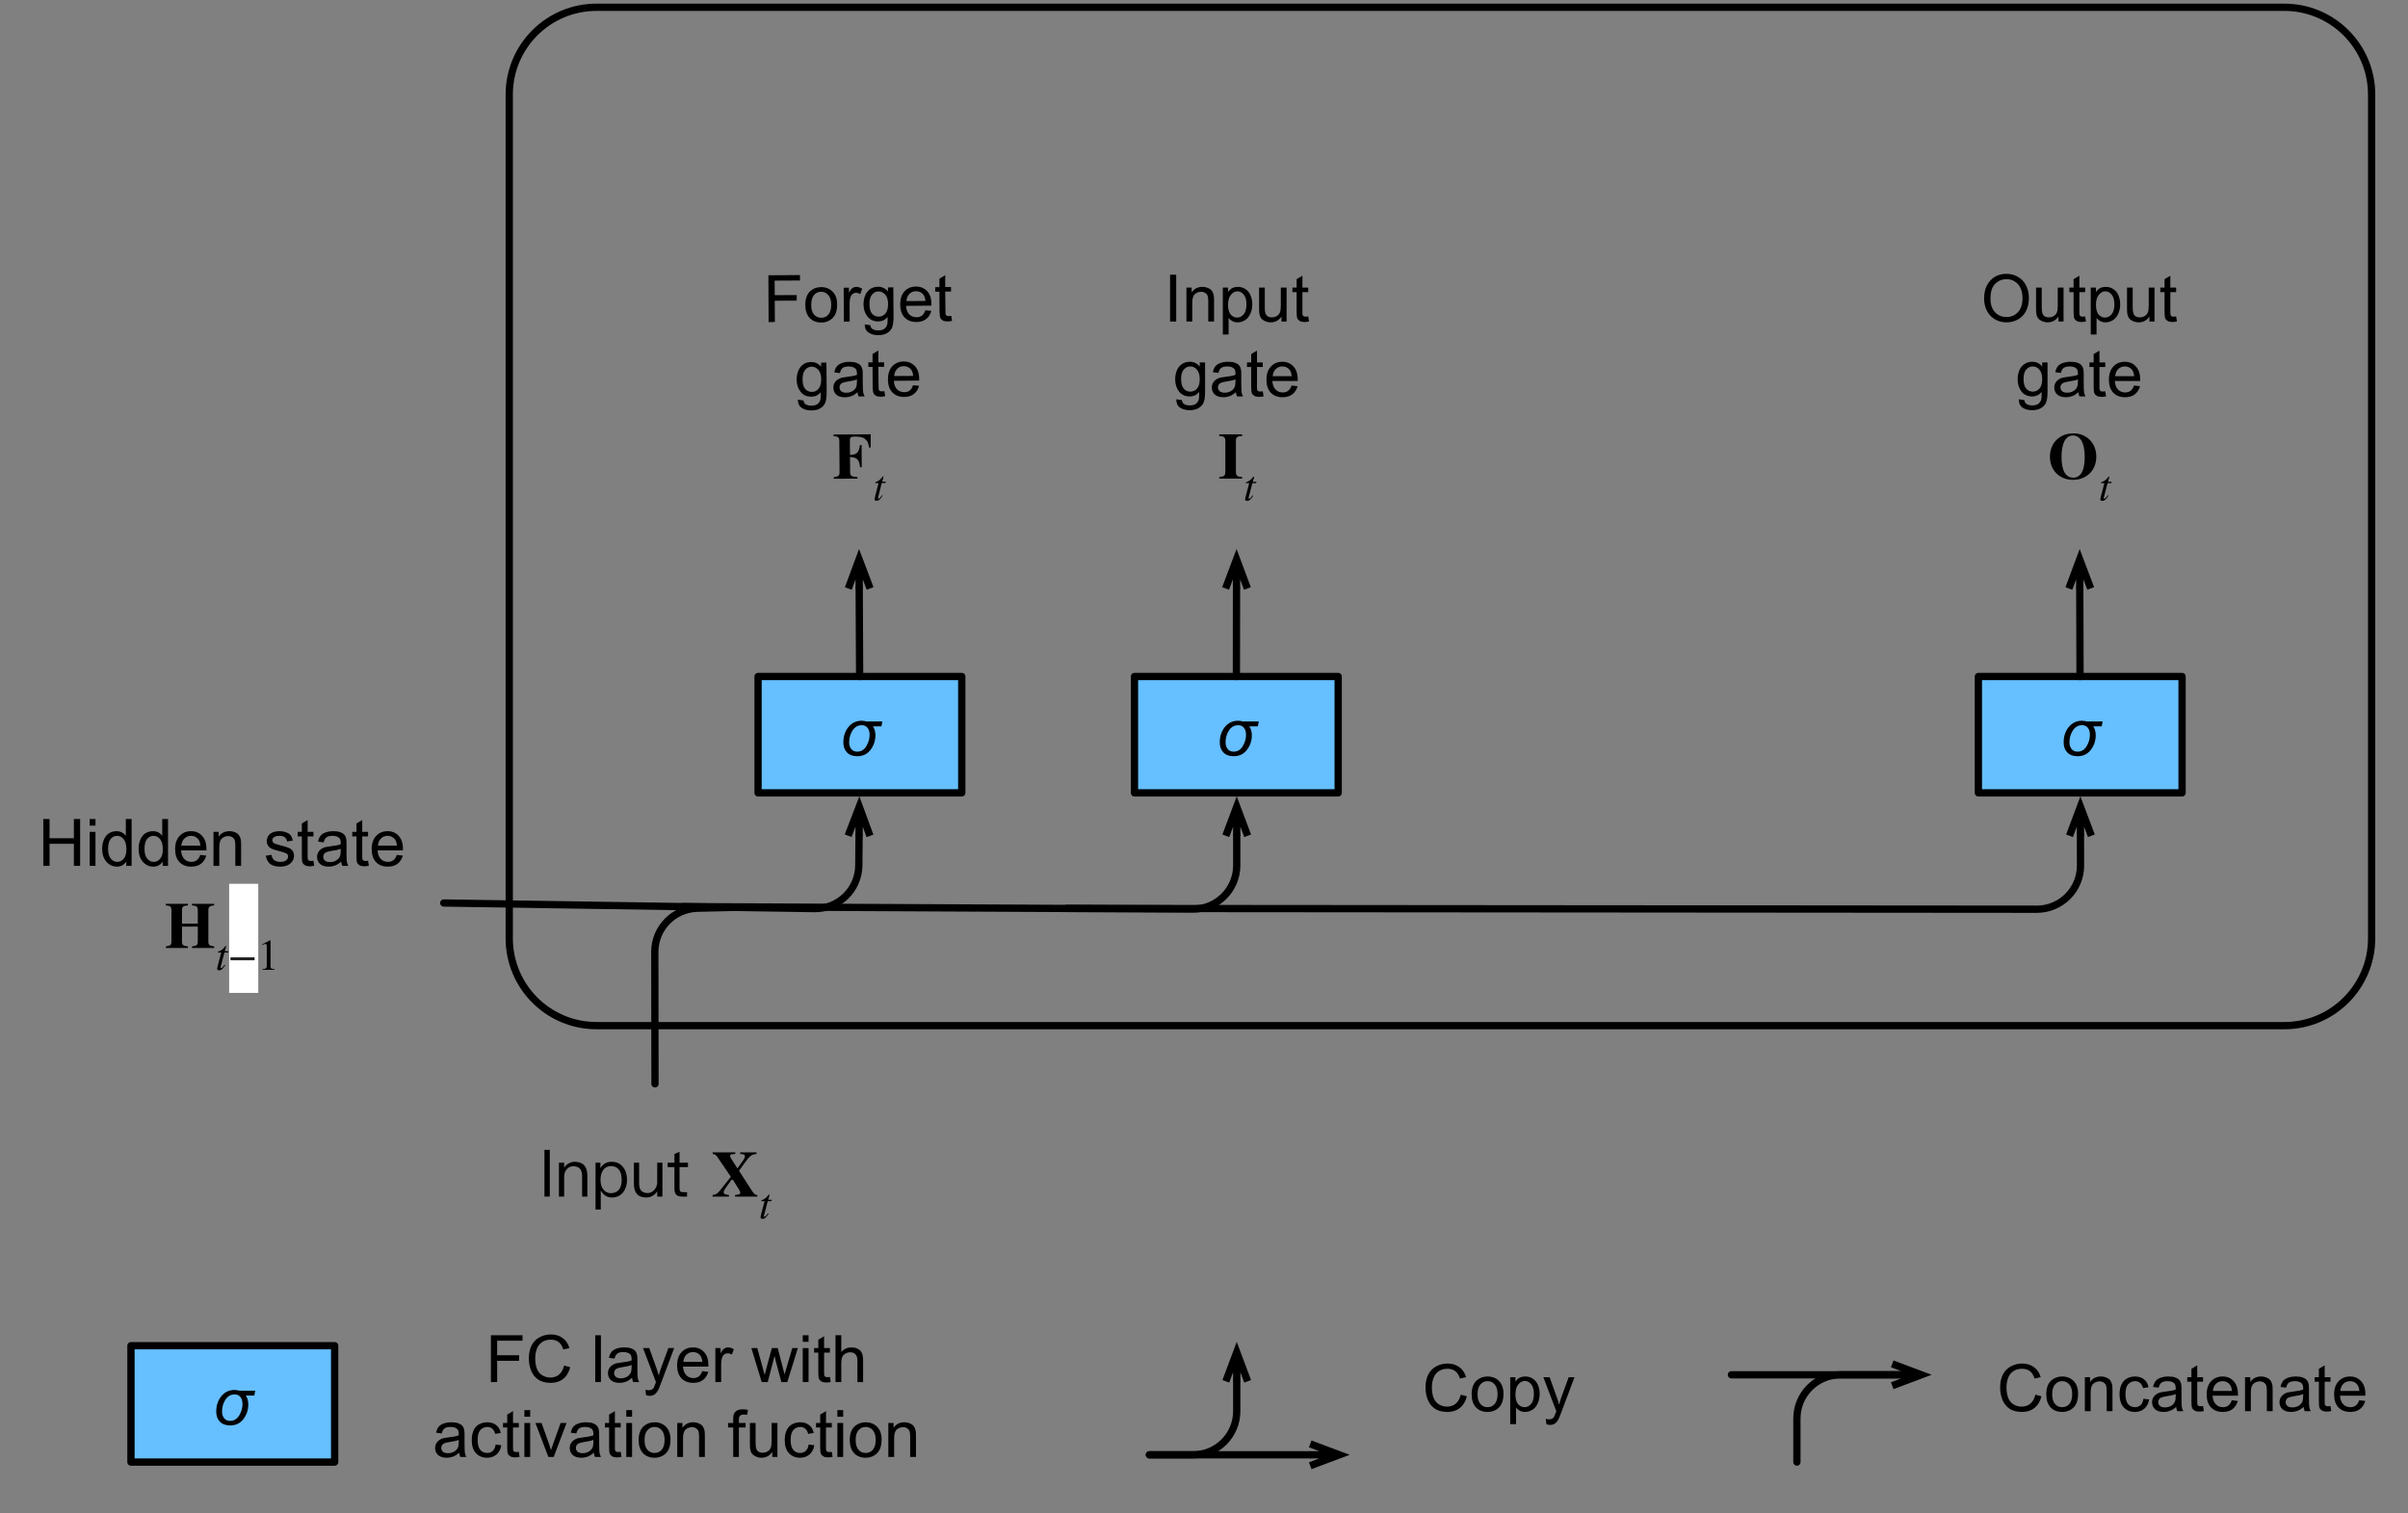 <svg xmlns="http://www.w3.org/2000/svg" xmlns:xlink="http://www.w3.org/1999/xlink" width="331pt" height="208pt" version="1.1" viewBox="0 0 331 208"><rect x="0" y="0" width="331" height="208" fill="#808080" stroke="none"/><defs><g><symbol id="glyph0-0" overflow="visible"><path stroke="none" d="M 1.125 0 L 1.125 -5.625 L 5.625 -5.625 L 5.625 0 Z M 1.266 -0.141 L 5.484 -0.141 L 5.484 -5.484 L 1.266 -5.484 Z M 1.266 -0.141"/></symbol><symbol id="glyph0-1" overflow="visible"><path stroke="none" d="M 5.797 -4.672 L 5.672 -4 L 4.5 -4 C 4.727 -3.676 4.844 -3.27 4.844 -2.781 C 4.844 -2.02 4.617 -1.348 4.172 -0.766 C 3.723 -0.18 3.113 0.109 2.344 0.109 C 1.75 0.109 1.281 -0.062 0.938 -0.406 C 0.602 -0.758 0.438 -1.219 0.438 -1.781 C 0.438 -2.613 0.664 -3.316 1.125 -3.891 C 1.594 -4.473 2.195 -4.766 2.938 -4.766 C 3.176 -4.766 3.395 -4.734 3.594 -4.672 Z M 1.234 -1.797 C 1.234 -1.422 1.332 -1.113 1.531 -0.875 C 1.727 -0.633 2 -0.516 2.344 -0.516 C 2.875 -0.516 3.289 -0.766 3.594 -1.266 C 3.895 -1.773 4.047 -2.289 4.047 -2.812 C 4.047 -3.25 3.945 -3.582 3.75 -3.812 C 3.562 -4.039 3.301 -4.156 2.969 -4.156 C 2.438 -4.156 2.016 -3.914 1.703 -3.438 C 1.391 -2.957 1.234 -2.41 1.234 -1.797 Z M 1.234 -1.797"/></symbol><symbol id="glyph1-0" overflow="visible"><path stroke="none" d="M 1.125 0 L 1.125 -5.625 L 5.625 -5.625 L 5.625 0 Z M 1.266 -0.141 L 5.484 -0.141 L 5.484 -5.484 L 1.266 -5.484 Z M 1.266 -0.141"/></symbol><symbol id="glyph1-1" overflow="visible"><path stroke="none" d="M 0.844 0 L 0.844 -6.438 L 1.688 -6.438 L 1.688 0 Z M 0.844 0"/></symbol><symbol id="glyph1-2" overflow="visible"><path stroke="none" d="M 0.594 0 L 0.594 -4.672 L 1.312 -4.672 L 1.312 -4 C 1.645 -4.508 2.141 -4.766 2.797 -4.766 C 3.078 -4.766 3.332 -4.711 3.562 -4.609 C 3.801 -4.516 3.977 -4.383 4.094 -4.219 C 4.207 -4.062 4.289 -3.867 4.344 -3.641 C 4.375 -3.492 4.391 -3.238 4.391 -2.875 L 4.391 0 L 3.594 0 L 3.594 -2.844 C 3.594 -3.164 3.562 -3.406 3.5 -3.562 C 3.438 -3.719 3.328 -3.844 3.172 -3.938 C 3.016 -4.039 2.832 -4.094 2.625 -4.094 C 2.289 -4.094 2 -3.984 1.75 -3.766 C 1.508 -3.555 1.391 -3.148 1.391 -2.547 L 1.391 0 Z M 0.594 0"/></symbol><symbol id="glyph1-3" overflow="visible"><path stroke="none" d="M 0.594 1.781 L 0.594 -4.672 L 1.312 -4.672 L 1.312 -4.062 C 1.477 -4.301 1.664 -4.477 1.875 -4.594 C 2.094 -4.707 2.359 -4.766 2.672 -4.766 C 3.066 -4.766 3.414 -4.66 3.719 -4.453 C 4.02 -4.254 4.25 -3.969 4.406 -3.594 C 4.562 -3.219 4.641 -2.812 4.641 -2.375 C 4.641 -1.895 4.551 -1.461 4.375 -1.078 C 4.207 -0.691 3.961 -0.395 3.641 -0.188 C 3.316 0.008 2.973 0.109 2.609 0.109 C 2.348 0.109 2.113 0.051 1.906 -0.062 C 1.695 -0.176 1.523 -0.316 1.391 -0.484 L 1.391 1.781 Z M 1.312 -2.312 C 1.312 -1.707 1.43 -1.258 1.672 -0.969 C 1.922 -0.688 2.219 -0.547 2.562 -0.547 C 2.906 -0.547 3.203 -0.691 3.453 -0.984 C 3.711 -1.285 3.844 -1.75 3.844 -2.375 C 3.844 -2.969 3.719 -3.41 3.469 -3.703 C 3.227 -4.004 2.938 -4.156 2.594 -4.156 C 2.258 -4.156 1.961 -3.992 1.703 -3.672 C 1.441 -3.359 1.312 -2.906 1.312 -2.312 Z M 1.312 -2.312"/></symbol><symbol id="glyph1-4" overflow="visible"><path stroke="none" d="M 3.656 0 L 3.656 -0.688 C 3.289 -0.156 2.797 0.109 2.172 0.109 C 1.898 0.109 1.645 0.055 1.406 -0.047 C 1.164 -0.16 0.984 -0.297 0.859 -0.453 C 0.742 -0.609 0.664 -0.801 0.625 -1.031 C 0.594 -1.188 0.578 -1.438 0.578 -1.781 L 0.578 -4.672 L 1.359 -4.672 L 1.359 -2.078 C 1.359 -1.66 1.379 -1.383 1.422 -1.25 C 1.461 -1.039 1.562 -0.875 1.719 -0.75 C 1.883 -0.633 2.086 -0.578 2.328 -0.578 C 2.566 -0.578 2.789 -0.633 3 -0.75 C 3.207 -0.875 3.352 -1.039 3.438 -1.25 C 3.52 -1.457 3.562 -1.766 3.562 -2.172 L 3.562 -4.672 L 4.359 -4.672 L 4.359 0 Z M 3.656 0"/></symbol><symbol id="glyph1-5" overflow="visible"><path stroke="none" d="M 2.328 -0.703 L 2.438 -0.016 C 2.207 0.035 2.008 0.062 1.844 0.062 C 1.551 0.062 1.328 0.016 1.172 -0.078 C 1.016 -0.172 0.898 -0.289 0.828 -0.438 C 0.766 -0.582 0.734 -0.891 0.734 -1.359 L 0.734 -4.047 L 0.156 -4.047 L 0.156 -4.672 L 0.734 -4.672 L 0.734 -5.828 L 1.531 -6.297 L 1.531 -4.672 L 2.328 -4.672 L 2.328 -4.047 L 1.531 -4.047 L 1.531 -1.328 C 1.531 -1.098 1.539 -0.953 1.562 -0.891 C 1.594 -0.828 1.641 -0.773 1.703 -0.734 C 1.766 -0.691 1.852 -0.672 1.969 -0.672 C 2.062 -0.672 2.18 -0.68 2.328 -0.703 Z M 2.328 -0.703"/></symbol><symbol id="glyph1-6" overflow="visible"><path stroke="none" d="M 0.453 0.391 L 1.219 0.5 C 1.25 0.738 1.336 0.91 1.484 1.016 C 1.68 1.16 1.953 1.234 2.297 1.234 C 2.66 1.234 2.941 1.16 3.141 1.016 C 3.336 0.867 3.473 0.664 3.547 0.406 C 3.586 0.238 3.602 -0.098 3.594 -0.609 C 3.25 -0.203 2.82 0 2.312 0 C 1.664 0 1.164 -0.227 0.812 -0.688 C 0.469 -1.156 0.297 -1.711 0.297 -2.359 C 0.297 -2.805 0.375 -3.219 0.531 -3.594 C 0.695 -3.969 0.93 -4.254 1.234 -4.453 C 1.535 -4.66 1.895 -4.766 2.312 -4.766 C 2.863 -4.766 3.316 -4.547 3.672 -4.109 L 3.672 -4.672 L 4.406 -4.672 L 4.406 -0.641 C 4.406 0.086 4.328 0.602 4.172 0.906 C 4.023 1.207 3.789 1.445 3.469 1.625 C 3.156 1.801 2.766 1.891 2.297 1.891 C 1.734 1.891 1.281 1.766 0.938 1.516 C 0.602 1.266 0.441 0.891 0.453 0.391 Z M 1.109 -2.422 C 1.109 -1.805 1.227 -1.359 1.469 -1.078 C 1.707 -0.797 2.008 -0.656 2.375 -0.656 C 2.738 -0.656 3.047 -0.797 3.297 -1.078 C 3.547 -1.359 3.672 -1.797 3.672 -2.391 C 3.672 -2.961 3.539 -3.395 3.281 -3.688 C 3.031 -3.977 2.727 -4.125 2.375 -4.125 C 2.02 -4.125 1.719 -3.977 1.469 -3.688 C 1.227 -3.406 1.109 -2.984 1.109 -2.422 Z M 1.109 -2.422"/></symbol><symbol id="glyph1-7" overflow="visible"><path stroke="none" d="M 3.641 -0.578 C 3.348 -0.328 3.066 -0.148 2.797 -0.047 C 2.523 0.055 2.234 0.109 1.922 0.109 C 1.41 0.109 1.016 -0.016 0.734 -0.266 C 0.461 -0.516 0.328 -0.836 0.328 -1.234 C 0.328 -1.461 0.379 -1.672 0.484 -1.859 C 0.586 -2.047 0.723 -2.195 0.891 -2.312 C 1.055 -2.426 1.242 -2.516 1.453 -2.578 C 1.609 -2.609 1.844 -2.645 2.156 -2.688 C 2.801 -2.758 3.273 -2.852 3.578 -2.969 C 3.578 -3.07 3.578 -3.141 3.578 -3.172 C 3.578 -3.492 3.504 -3.719 3.359 -3.844 C 3.148 -4.031 2.848 -4.125 2.453 -4.125 C 2.078 -4.125 1.801 -4.055 1.625 -3.922 C 1.445 -3.797 1.316 -3.566 1.234 -3.234 L 0.469 -3.328 C 0.531 -3.66 0.641 -3.926 0.797 -4.125 C 0.961 -4.332 1.195 -4.488 1.5 -4.594 C 1.812 -4.707 2.164 -4.766 2.562 -4.766 C 2.969 -4.766 3.289 -4.719 3.531 -4.625 C 3.781 -4.531 3.961 -4.41 4.078 -4.266 C 4.203 -4.129 4.285 -3.953 4.328 -3.734 C 4.359 -3.598 4.375 -3.359 4.375 -3.016 L 4.375 -1.953 C 4.375 -1.223 4.391 -0.758 4.422 -0.562 C 4.453 -0.363 4.52 -0.176 4.625 0 L 3.797 0 C 3.711 -0.164 3.66 -0.359 3.641 -0.578 Z M 3.578 -2.344 C 3.285 -2.227 2.852 -2.129 2.281 -2.047 C 1.957 -1.992 1.727 -1.938 1.594 -1.875 C 1.457 -1.82 1.352 -1.738 1.281 -1.625 C 1.207 -1.508 1.172 -1.383 1.172 -1.25 C 1.172 -1.039 1.25 -0.863 1.406 -0.719 C 1.562 -0.582 1.797 -0.516 2.109 -0.516 C 2.41 -0.516 2.68 -0.582 2.922 -0.719 C 3.16 -0.852 3.336 -1.035 3.453 -1.266 C 3.535 -1.441 3.578 -1.703 3.578 -2.047 Z M 3.578 -2.344"/></symbol><symbol id="glyph1-8" overflow="visible"><path stroke="none" d="M 3.781 -1.5 L 4.609 -1.406 C 4.473 -0.926 4.227 -0.551 3.875 -0.281 C 3.531 -0.02 3.086 0.109 2.547 0.109 C 1.867 0.109 1.328 -0.098 0.922 -0.516 C 0.523 -0.941 0.328 -1.535 0.328 -2.297 C 0.328 -3.078 0.531 -3.68 0.938 -4.109 C 1.344 -4.547 1.867 -4.766 2.516 -4.766 C 3.141 -4.766 3.645 -4.551 4.031 -4.125 C 4.426 -3.707 4.625 -3.113 4.625 -2.344 C 4.625 -2.289 4.625 -2.219 4.625 -2.125 L 1.141 -2.125 C 1.172 -1.613 1.316 -1.223 1.578 -0.953 C 1.836 -0.68 2.164 -0.547 2.562 -0.547 C 2.852 -0.547 3.098 -0.617 3.297 -0.766 C 3.504 -0.922 3.664 -1.164 3.781 -1.5 Z M 1.188 -2.781 L 3.797 -2.781 C 3.766 -3.176 3.664 -3.473 3.5 -3.672 C 3.25 -3.973 2.922 -4.125 2.516 -4.125 C 2.148 -4.125 1.844 -4 1.594 -3.75 C 1.352 -3.508 1.219 -3.188 1.188 -2.781 Z M 1.188 -2.781"/></symbol><symbol id="glyph1-9" overflow="visible"><path stroke="none" d="M 0.719 0 L 0.719 -6.438 L 1.578 -6.438 L 1.578 -3.797 L 4.922 -3.797 L 4.922 -6.438 L 5.781 -6.438 L 5.781 0 L 4.922 0 L 4.922 -3.031 L 1.578 -3.031 L 1.578 0 Z M 0.719 0"/></symbol><symbol id="glyph1-10" overflow="visible"><path stroke="none" d="M 0.594 -5.531 L 0.594 -6.438 L 1.391 -6.438 L 1.391 -5.531 Z M 0.594 0 L 0.594 -4.672 L 1.391 -4.672 L 1.391 0 Z M 0.594 0"/></symbol><symbol id="glyph1-11" overflow="visible"><path stroke="none" d="M 3.625 0 L 3.625 -0.594 C 3.32 -0.125 2.883 0.109 2.312 0.109 C 1.945 0.109 1.609 0.004 1.297 -0.203 C 0.984 -0.41 0.738 -0.695 0.562 -1.062 C 0.395 -1.426 0.312 -1.848 0.312 -2.328 C 0.312 -2.797 0.391 -3.219 0.547 -3.594 C 0.703 -3.977 0.93 -4.27 1.234 -4.469 C 1.547 -4.664 1.895 -4.766 2.281 -4.766 C 2.562 -4.766 2.812 -4.707 3.031 -4.594 C 3.25 -4.477 3.426 -4.32 3.562 -4.125 L 3.562 -6.438 L 4.359 -6.438 L 4.359 0 Z M 1.125 -2.328 C 1.125 -1.734 1.25 -1.285 1.5 -0.984 C 1.75 -0.691 2.047 -0.547 2.391 -0.547 C 2.734 -0.547 3.023 -0.688 3.266 -0.969 C 3.516 -1.25 3.641 -1.68 3.641 -2.266 C 3.641 -2.898 3.516 -3.367 3.266 -3.672 C 3.016 -3.973 2.711 -4.125 2.359 -4.125 C 2.004 -4.125 1.707 -3.977 1.469 -3.688 C 1.238 -3.395 1.125 -2.941 1.125 -2.328 Z M 1.125 -2.328"/></symbol><symbol id="glyph1-12" overflow="visible"><path stroke="none"/></symbol><symbol id="glyph1-13" overflow="visible"><path stroke="none" d="M 0.281 -1.391 L 1.062 -1.516 C 1.102 -1.203 1.223 -0.961 1.422 -0.797 C 1.629 -0.629 1.91 -0.547 2.266 -0.547 C 2.629 -0.547 2.898 -0.617 3.078 -0.766 C 3.254 -0.91 3.344 -1.082 3.344 -1.281 C 3.344 -1.469 3.266 -1.609 3.109 -1.703 C 2.992 -1.773 2.723 -1.867 2.297 -1.984 C 1.711 -2.129 1.305 -2.254 1.078 -2.359 C 0.859 -2.461 0.691 -2.609 0.578 -2.797 C 0.461 -2.984 0.406 -3.191 0.406 -3.422 C 0.406 -3.629 0.453 -3.82 0.547 -4 C 0.641 -4.176 0.77 -4.328 0.938 -4.453 C 1.062 -4.535 1.227 -4.609 1.438 -4.672 C 1.656 -4.734 1.883 -4.766 2.125 -4.766 C 2.488 -4.766 2.805 -4.711 3.078 -4.609 C 3.359 -4.504 3.566 -4.363 3.703 -4.188 C 3.836 -4.008 3.93 -3.77 3.984 -3.469 L 3.203 -3.359 C 3.172 -3.598 3.066 -3.785 2.891 -3.922 C 2.723 -4.055 2.488 -4.125 2.188 -4.125 C 1.82 -4.125 1.562 -4.062 1.406 -3.938 C 1.25 -3.82 1.172 -3.68 1.172 -3.516 C 1.172 -3.41 1.203 -3.32 1.266 -3.25 C 1.328 -3.156 1.43 -3.082 1.578 -3.031 C 1.648 -3 1.879 -2.93 2.266 -2.828 C 2.828 -2.68 3.219 -2.562 3.438 -2.469 C 3.664 -2.375 3.844 -2.234 3.969 -2.047 C 4.094 -1.867 4.156 -1.645 4.156 -1.375 C 4.156 -1.102 4.078 -0.852 3.922 -0.625 C 3.766 -0.395 3.539 -0.211 3.25 -0.078 C 2.969 0.047 2.641 0.109 2.266 0.109 C 1.66 0.109 1.195 -0.016 0.875 -0.266 C 0.562 -0.523 0.363 -0.898 0.281 -1.391 Z M 0.281 -1.391"/></symbol><symbol id="glyph1-14" overflow="visible"><path stroke="none" d="M 0.438 -3.141 C 0.438 -4.203 0.723 -5.035 1.297 -5.641 C 1.867 -6.254 2.609 -6.562 3.516 -6.562 C 4.109 -6.562 4.645 -6.414 5.125 -6.125 C 5.602 -5.844 5.969 -5.445 6.219 -4.938 C 6.469 -4.426 6.594 -3.852 6.594 -3.219 C 6.594 -2.562 6.461 -1.973 6.203 -1.453 C 5.941 -0.941 5.566 -0.551 5.078 -0.281 C 4.598 -0.02 4.078 0.109 3.516 0.109 C 2.91 0.109 2.367 -0.035 1.891 -0.328 C 1.41 -0.617 1.047 -1.02 0.797 -1.531 C 0.555 -2.039 0.438 -2.578 0.438 -3.141 Z M 1.312 -3.125 C 1.312 -2.344 1.52 -1.727 1.938 -1.281 C 2.352 -0.844 2.879 -0.625 3.516 -0.625 C 4.148 -0.625 4.676 -0.848 5.094 -1.297 C 5.508 -1.742 5.719 -2.383 5.719 -3.219 C 5.719 -3.738 5.629 -4.191 5.453 -4.578 C 5.273 -4.973 5.016 -5.281 4.672 -5.5 C 4.328 -5.719 3.945 -5.828 3.531 -5.828 C 2.926 -5.828 2.406 -5.617 1.969 -5.203 C 1.531 -4.785 1.312 -4.094 1.312 -3.125 Z M 1.312 -3.125"/></symbol><symbol id="glyph1-15" overflow="visible"><path stroke="none" d="M 0.734 0 L 0.734 -6.438 L 5.078 -6.438 L 5.078 -5.688 L 1.594 -5.688 L 1.594 -3.688 L 4.609 -3.688 L 4.609 -2.922 L 1.594 -2.922 L 1.594 0 Z M 0.734 0"/></symbol><symbol id="glyph1-16" overflow="visible"><path stroke="none" d="M 5.297 -2.266 L 6.141 -2.047 C 5.961 -1.348 5.641 -0.812 5.172 -0.438 C 4.711 -0.07 4.145 0.109 3.469 0.109 C 2.781 0.109 2.219 -0.031 1.781 -0.312 C 1.344 -0.594 1.008 -1 0.781 -1.531 C 0.562 -2.07 0.453 -2.648 0.453 -3.266 C 0.453 -3.941 0.578 -4.531 0.828 -5.031 C 1.086 -5.531 1.453 -5.906 1.922 -6.156 C 2.398 -6.414 2.922 -6.547 3.484 -6.547 C 4.129 -6.547 4.672 -6.379 5.109 -6.047 C 5.555 -5.723 5.863 -5.266 6.031 -4.672 L 5.188 -4.484 C 5.039 -4.953 4.828 -5.289 4.547 -5.5 C 4.266 -5.719 3.906 -5.828 3.469 -5.828 C 2.977 -5.828 2.566 -5.707 2.234 -5.469 C 1.898 -5.227 1.664 -4.906 1.531 -4.5 C 1.395 -4.102 1.328 -3.695 1.328 -3.281 C 1.328 -2.727 1.406 -2.242 1.562 -1.828 C 1.727 -1.422 1.977 -1.117 2.312 -0.922 C 2.645 -0.723 3.008 -0.625 3.406 -0.625 C 3.883 -0.625 4.285 -0.758 4.609 -1.031 C 4.941 -1.312 5.172 -1.723 5.297 -2.266 Z M 5.297 -2.266"/></symbol><symbol id="glyph1-17" overflow="visible"><path stroke="none" d="M 0.578 0 L 0.578 -6.438 L 1.359 -6.438 L 1.359 0 Z M 0.578 0"/></symbol><symbol id="glyph1-18" overflow="visible"><path stroke="none" d="M 0.562 1.797 L 0.469 1.062 C 0.645 1.102 0.797 1.125 0.922 1.125 C 1.098 1.125 1.238 1.094 1.344 1.031 C 1.445 0.977 1.535 0.898 1.609 0.797 C 1.648 0.711 1.727 0.516 1.844 0.203 C 1.863 0.16 1.891 0.098 1.922 0.016 L 0.141 -4.672 L 1 -4.672 L 1.969 -1.969 C 2.094 -1.625 2.207 -1.266 2.312 -0.891 C 2.395 -1.242 2.5 -1.598 2.625 -1.953 L 3.625 -4.672 L 4.422 -4.672 L 2.641 0.078 C 2.453 0.586 2.305 0.941 2.203 1.141 C 2.055 1.398 1.895 1.586 1.719 1.703 C 1.539 1.828 1.32 1.891 1.062 1.891 C 0.914 1.891 0.75 1.859 0.562 1.797 Z M 0.562 1.797"/></symbol><symbol id="glyph1-19" overflow="visible"><path stroke="none" d="M 0.578 0 L 0.578 -4.672 L 1.297 -4.672 L 1.297 -3.953 C 1.473 -4.285 1.641 -4.504 1.797 -4.609 C 1.953 -4.711 2.125 -4.766 2.312 -4.766 C 2.57 -4.766 2.844 -4.68 3.125 -4.516 L 2.844 -3.781 C 2.656 -3.895 2.461 -3.953 2.266 -3.953 C 2.098 -3.953 1.941 -3.898 1.797 -3.797 C 1.66 -3.691 1.562 -3.547 1.5 -3.359 C 1.414 -3.078 1.375 -2.77 1.375 -2.438 L 1.375 0 Z M 0.578 0"/></symbol><symbol id="glyph1-20" overflow="visible"><path stroke="none" d="M 1.453 0 L 0.031 -4.672 L 0.844 -4.672 L 1.594 -1.969 L 1.859 -0.969 C 1.867 -1.02 1.953 -1.344 2.109 -1.938 L 2.844 -4.672 L 3.656 -4.672 L 4.359 -1.953 L 4.594 -1.062 L 4.859 -1.969 L 5.656 -4.672 L 6.422 -4.672 L 4.969 0 L 4.156 0 L 3.406 -2.797 L 3.219 -3.594 L 2.281 0 Z M 1.453 0"/></symbol><symbol id="glyph1-21" overflow="visible"><path stroke="none" d="M 0.594 0 L 0.594 -6.438 L 1.391 -6.438 L 1.391 -4.125 C 1.754 -4.551 2.219 -4.766 2.781 -4.766 C 3.125 -4.766 3.422 -4.695 3.672 -4.562 C 3.93 -4.426 4.113 -4.238 4.219 -4 C 4.332 -3.758 4.391 -3.41 4.391 -2.953 L 4.391 0 L 3.609 0 L 3.609 -2.953 C 3.609 -3.348 3.52 -3.633 3.344 -3.812 C 3.176 -4 2.938 -4.094 2.625 -4.094 C 2.383 -4.094 2.16 -4.031 1.953 -3.906 C 1.742 -3.789 1.598 -3.629 1.516 -3.422 C 1.43 -3.211 1.391 -2.922 1.391 -2.547 L 1.391 0 Z M 0.594 0"/></symbol><symbol id="glyph1-22" overflow="visible"><path stroke="none" d="M 3.641 -1.703 L 4.422 -1.609 C 4.336 -1.066 4.117 -0.645 3.766 -0.344 C 3.41 -0.039 2.977 0.109 2.469 0.109 C 1.832 0.109 1.32 -0.098 0.938 -0.516 C 0.551 -0.93 0.359 -1.531 0.359 -2.312 C 0.359 -2.82 0.441 -3.266 0.609 -3.641 C 0.773 -4.016 1.023 -4.297 1.359 -4.484 C 1.703 -4.672 2.078 -4.766 2.484 -4.766 C 2.984 -4.766 3.395 -4.633 3.719 -4.375 C 4.039 -4.125 4.25 -3.766 4.344 -3.297 L 3.578 -3.172 C 3.504 -3.484 3.375 -3.719 3.188 -3.875 C 3 -4.039 2.773 -4.125 2.516 -4.125 C 2.109 -4.125 1.781 -3.977 1.531 -3.688 C 1.289 -3.406 1.172 -2.957 1.172 -2.344 C 1.172 -1.707 1.289 -1.25 1.531 -0.969 C 1.77 -0.688 2.082 -0.547 2.469 -0.547 C 2.781 -0.547 3.039 -0.641 3.25 -0.828 C 3.457 -1.016 3.586 -1.305 3.641 -1.703 Z M 3.641 -1.703"/></symbol><symbol id="glyph1-23" overflow="visible"><path stroke="none" d="M 1.891 0 L 0.109 -4.672 L 0.953 -4.672 L 1.953 -1.875 C 2.055 -1.57 2.156 -1.258 2.25 -0.938 C 2.32 -1.176 2.422 -1.469 2.547 -1.812 L 3.578 -4.672 L 4.391 -4.672 L 2.625 0 Z M 1.891 0"/></symbol><symbol id="glyph1-24" overflow="visible"><path stroke="none" d="M 0.297 -2.328 C 0.297 -3.191 0.535 -3.832 1.016 -4.25 C 1.422 -4.594 1.91 -4.766 2.484 -4.766 C 3.129 -4.766 3.656 -4.555 4.062 -4.141 C 4.469 -3.723 4.672 -3.145 4.672 -2.406 C 4.672 -1.801 4.578 -1.328 4.391 -0.984 C 4.211 -0.641 3.953 -0.367 3.609 -0.172 C 3.266 0.016 2.891 0.109 2.484 0.109 C 1.828 0.109 1.297 -0.098 0.891 -0.516 C 0.492 -0.941 0.297 -1.547 0.297 -2.328 Z M 1.109 -2.328 C 1.109 -1.734 1.238 -1.285 1.5 -0.984 C 1.758 -0.691 2.086 -0.547 2.484 -0.547 C 2.879 -0.547 3.207 -0.691 3.469 -0.984 C 3.727 -1.285 3.859 -1.742 3.859 -2.359 C 3.859 -2.93 3.727 -3.367 3.469 -3.672 C 3.207 -3.973 2.879 -4.125 2.484 -4.125 C 2.086 -4.125 1.758 -3.973 1.5 -3.672 C 1.238 -3.379 1.109 -2.93 1.109 -2.328 Z M 1.109 -2.328"/></symbol><symbol id="glyph1-25" overflow="visible"><path stroke="none" d="M 0.781 0 L 0.781 -4.047 L 0.078 -4.047 L 0.078 -4.672 L 0.781 -4.672 L 0.781 -5.156 C 0.781 -5.477 0.805 -5.711 0.859 -5.859 C 0.941 -6.066 1.078 -6.234 1.266 -6.359 C 1.461 -6.484 1.734 -6.547 2.078 -6.547 C 2.297 -6.547 2.539 -6.52 2.812 -6.469 L 2.688 -5.781 C 2.531 -5.812 2.379 -5.828 2.234 -5.828 C 1.992 -5.828 1.82 -5.773 1.719 -5.672 C 1.613 -5.566 1.562 -5.375 1.562 -5.094 L 1.562 -4.672 L 2.484 -4.672 L 2.484 -4.047 L 1.562 -4.047 L 1.562 0 Z M 0.781 0"/></symbol><symbol id="glyph2-0" overflow="visible"><path stroke="none"/></symbol><symbol id="glyph2-1" overflow="visible"><path stroke="none" d="M 3.328 0 L 3.328 -0.219 C 2.641 -0.266 2.469 -0.375 2.469 -0.953 L 2.469 -5.188 C 2.469 -5.688 2.656 -5.828 3.328 -5.859 L 3.328 -6.078 L 0.188 -6.078 L 0.188 -5.859 C 0.828 -5.812 1.016 -5.688 1.016 -5.188 L 1.016 -0.953 C 1.016 -0.391 0.859 -0.281 0.188 -0.219 L 0.188 0 Z M 3.328 0"/></symbol><symbol id="glyph2-2" overflow="visible"><path stroke="none" d="M 6.297 0 L 6.297 -0.219 C 5.984 -0.234 5.844 -0.344 5.422 -1 L 3.781 -3.547 L 4.5 -4.547 C 5.281 -5.641 5.516 -5.797 6.188 -5.859 L 6.188 -6.078 L 3.938 -6.078 L 3.938 -5.859 L 4.125 -5.844 C 4.469 -5.812 4.594 -5.734 4.594 -5.531 C 4.594 -5.328 4.484 -5.156 4.062 -4.578 L 3.562 -3.875 L 2.688 -5.234 C 2.578 -5.406 2.562 -5.453 2.562 -5.562 C 2.562 -5.75 2.656 -5.828 2.984 -5.844 L 3.266 -5.859 L 3.266 -6.078 L 0.156 -6.078 L 0.156 -5.859 C 0.484 -5.828 0.594 -5.734 0.875 -5.344 L 2.656 -2.719 L 1.078 -0.734 C 0.812 -0.391 0.594 -0.281 0.141 -0.219 L 0.141 0 L 2.391 0 L 2.391 -0.219 C 1.844 -0.281 1.672 -0.375 1.672 -0.609 C 1.672 -0.797 1.844 -1.078 2.516 -1.984 L 2.859 -2.438 L 3.766 -0.984 C 3.875 -0.812 3.953 -0.609 3.953 -0.5 C 3.953 -0.344 3.797 -0.266 3.484 -0.25 L 3.234 -0.219 L 3.234 0 Z M 6.297 0"/></symbol><symbol id="glyph2-3" overflow="visible"><path stroke="none" d="M 6.828 0 L 6.828 -0.219 C 6.188 -0.312 6.031 -0.406 6.031 -0.875 L 6.031 -5.188 C 6.031 -5.672 6.219 -5.812 6.828 -5.859 L 6.828 -6.078 L 3.781 -6.078 L 3.781 -5.859 C 4.406 -5.812 4.578 -5.703 4.578 -5.188 L 4.578 -3.359 L 2.406 -3.359 L 2.406 -5.188 C 2.406 -5.703 2.578 -5.812 3.219 -5.859 L 3.219 -6.078 L 0.188 -6.078 L 0.188 -5.859 C 0.797 -5.812 0.953 -5.688 0.953 -5.188 L 0.953 -0.875 C 0.953 -0.406 0.812 -0.312 0.188 -0.219 L 0.188 0 L 3.219 0 L 3.219 -0.219 C 2.562 -0.297 2.406 -0.406 2.406 -0.875 L 2.406 -2.938 L 4.578 -2.938 L 4.578 -0.875 C 4.578 -0.422 4.438 -0.297 3.781 -0.219 L 3.781 0 Z M 6.828 0"/></symbol><symbol id="glyph2-4" overflow="visible"><path stroke="none" d="M 6.688 -3.016 C 6.688 -4.875 5.359 -6.219 3.547 -6.219 C 1.672 -6.219 0.312 -4.922 0.312 -3 C 0.312 -1.141 1.625 0.172 3.484 0.172 C 5.359 0.172 6.688 -1.141 6.688 -3.016 Z M 5.094 -2.953 C 5.094 -1.094 4.547 -0.125 3.516 -0.125 C 2.484 -0.125 1.906 -1.078 1.906 -2.969 C 1.906 -4.859 2.469 -5.922 3.469 -5.922 C 4.516 -5.922 5.094 -4.875 5.094 -2.953 Z M 5.094 -2.953"/></symbol><symbol id="glyph3-0" overflow="visible"><path stroke="none"/></symbol><symbol id="glyph3-1" overflow="visible"><path stroke="none" d="M 1.781 -2.562 L 1.297 -2.562 L 1.469 -3.188 C 1.469 -3.203 1.469 -3.234 1.469 -3.234 C 1.469 -3.266 1.453 -3.281 1.422 -3.281 C 1.391 -3.281 1.359 -3.266 1.328 -3.219 C 1.109 -2.891 0.719 -2.609 0.531 -2.562 C 0.391 -2.531 0.344 -2.484 0.344 -2.406 C 0.344 -2.406 0.344 -2.391 0.344 -2.375 L 0.797 -2.375 L 0.328 -0.594 C 0.281 -0.406 0.234 -0.219 0.234 -0.156 C 0.234 0 0.344 0.062 0.5 0.062 C 0.812 0.062 1 -0.109 1.359 -0.656 L 1.281 -0.703 C 0.984 -0.328 0.891 -0.234 0.797 -0.234 C 0.75 -0.234 0.703 -0.25 0.703 -0.328 C 0.703 -0.344 0.719 -0.391 0.719 -0.406 L 1.234 -2.375 L 1.75 -2.375 Z M 1.781 -2.562"/></symbol><symbol id="glyph4-0" overflow="visible"><path stroke="none" d="M 1.125 0 L 1.094 -5.625 L 5.594 -5.656 L 5.625 -0.031 Z M 1.266 -0.141 L 5.484 -0.172 L 5.453 -5.516 L 1.234 -5.484 Z M 1.266 -0.141"/></symbol><symbol id="glyph4-1" overflow="visible"><path stroke="none" d="M 0.734 0 L 0.703 -6.438 L 5.047 -6.469 L 5.047 -5.719 L 1.562 -5.703 L 1.578 -3.703 L 4.594 -3.719 L 4.594 -2.953 L 1.578 -2.938 L 1.594 -0.016 Z M 0.734 0"/></symbol><symbol id="glyph4-2" overflow="visible"><path stroke="none" d="M 0.281 -2.328 C 0.281 -3.191 0.516 -3.832 0.984 -4.25 C 1.391 -4.602 1.879 -4.781 2.453 -4.781 C 3.098 -4.781 3.625 -4.57 4.031 -4.156 C 4.445 -3.75 4.656 -3.176 4.656 -2.438 C 4.656 -1.832 4.566 -1.359 4.391 -1.016 C 4.211 -0.672 3.953 -0.398 3.609 -0.203 C 3.266 -0.004 2.891 0.094 2.484 0.094 C 1.828 0.094 1.297 -0.113 0.891 -0.531 C 0.492 -0.945 0.289 -1.547 0.281 -2.328 Z M 1.094 -2.328 C 1.094 -1.734 1.223 -1.289 1.484 -1 C 1.754 -0.707 2.086 -0.562 2.484 -0.562 C 2.879 -0.562 3.203 -0.707 3.453 -1 C 3.711 -1.301 3.844 -1.758 3.844 -2.375 C 3.844 -2.945 3.707 -3.383 3.438 -3.688 C 3.176 -3.988 2.848 -4.141 2.453 -4.141 C 2.055 -4.141 1.727 -3.988 1.469 -3.688 C 1.219 -3.383 1.094 -2.93 1.094 -2.328 Z M 1.094 -2.328"/></symbol><symbol id="glyph4-3" overflow="visible"><path stroke="none" d="M 0.578 0 L 0.547 -4.672 L 1.266 -4.672 L 1.281 -3.953 C 1.445 -4.297 1.609 -4.52 1.766 -4.625 C 1.922 -4.727 2.094 -4.781 2.281 -4.781 C 2.539 -4.781 2.812 -4.695 3.094 -4.531 L 2.828 -3.797 C 2.641 -3.91 2.445 -3.969 2.25 -3.969 C 2.082 -3.969 1.926 -3.914 1.781 -3.812 C 1.645 -3.707 1.547 -3.562 1.484 -3.375 C 1.398 -3.094 1.359 -2.785 1.359 -2.453 L 1.375 -0.016 Z M 0.578 0"/></symbol><symbol id="glyph4-4" overflow="visible"><path stroke="none" d="M 0.453 0.391 L 1.219 0.5 C 1.25 0.738 1.336 0.906 1.484 1 C 1.68 1.145 1.953 1.219 2.297 1.219 C 2.66 1.219 2.941 1.145 3.141 1 C 3.336 0.852 3.473 0.648 3.547 0.391 C 3.586 0.223 3.602 -0.113 3.594 -0.625 C 3.25 -0.219 2.82 -0.016 2.312 -0.016 C 1.664 -0.016 1.164 -0.242 0.812 -0.703 C 0.457 -1.16 0.281 -1.711 0.281 -2.359 C 0.281 -2.805 0.359 -3.219 0.516 -3.594 C 0.672 -3.969 0.898 -4.258 1.203 -4.469 C 1.504 -4.676 1.863 -4.781 2.281 -4.781 C 2.832 -4.781 3.285 -4.562 3.641 -4.125 L 3.641 -4.688 L 4.375 -4.703 L 4.406 -0.672 C 4.406 0.055 4.332 0.57 4.188 0.875 C 4.039 1.188 3.805 1.43 3.484 1.609 C 3.172 1.785 2.781 1.875 2.312 1.875 C 1.75 1.875 1.297 1.75 0.953 1.5 C 0.609 1.258 0.441 0.891 0.453 0.391 Z M 1.094 -2.422 C 1.094 -1.805 1.211 -1.359 1.453 -1.078 C 1.703 -0.805 2.008 -0.672 2.375 -0.672 C 2.738 -0.672 3.039 -0.812 3.281 -1.094 C 3.531 -1.375 3.656 -1.812 3.656 -2.406 C 3.656 -2.977 3.523 -3.41 3.266 -3.703 C 3.004 -3.992 2.695 -4.141 2.344 -4.141 C 1.988 -4.141 1.691 -3.992 1.453 -3.703 C 1.211 -3.41 1.094 -2.984 1.094 -2.422 Z M 1.094 -2.422"/></symbol><symbol id="glyph4-5" overflow="visible"><path stroke="none" d="M 3.766 -1.516 L 4.594 -1.438 C 4.469 -0.957 4.227 -0.582 3.875 -0.312 C 3.531 -0.039 3.086 0.094 2.547 0.094 C 1.867 0.094 1.328 -0.113 0.922 -0.531 C 0.523 -0.945 0.32 -1.535 0.312 -2.297 C 0.312 -3.078 0.508 -3.688 0.906 -4.125 C 1.312 -4.562 1.836 -4.781 2.484 -4.781 C 3.109 -4.781 3.617 -4.57 4.016 -4.156 C 4.41 -3.738 4.609 -3.145 4.609 -2.375 C 4.609 -2.32 4.609 -2.25 4.609 -2.156 L 1.125 -2.125 C 1.156 -1.613 1.301 -1.223 1.562 -0.953 C 1.832 -0.691 2.164 -0.562 2.562 -0.562 C 2.852 -0.562 3.098 -0.633 3.297 -0.781 C 3.504 -0.938 3.66 -1.18 3.766 -1.516 Z M 1.172 -2.781 L 3.781 -2.797 C 3.75 -3.191 3.648 -3.488 3.484 -3.688 C 3.223 -3.988 2.891 -4.141 2.484 -4.141 C 2.117 -4.141 1.816 -4.016 1.578 -3.766 C 1.336 -3.516 1.203 -3.188 1.172 -2.781 Z M 1.172 -2.781"/></symbol><symbol id="glyph4-6" overflow="visible"><path stroke="none" d="M 2.328 -0.719 L 2.438 -0.031 C 2.207 0.02 2.008 0.047 1.844 0.047 C 1.551 0.047 1.328 0.004 1.172 -0.078 C 1.016 -0.172 0.898 -0.289 0.828 -0.438 C 0.766 -0.582 0.727 -0.891 0.719 -1.359 L 0.703 -4.047 L 0.125 -4.047 L 0.125 -4.672 L 0.703 -4.672 L 0.703 -5.828 L 1.5 -6.312 L 1.5 -4.688 L 2.297 -4.688 L 2.297 -4.062 L 1.5 -4.062 L 1.531 -1.344 C 1.531 -1.113 1.539 -0.969 1.562 -0.906 C 1.594 -0.844 1.641 -0.789 1.703 -0.75 C 1.766 -0.707 1.852 -0.688 1.969 -0.688 C 2.062 -0.688 2.18 -0.695 2.328 -0.719 Z M 2.328 -0.719"/></symbol><symbol id="glyph4-7" overflow="visible"><path stroke="none" d="M 3.641 -0.594 C 3.348 -0.344 3.066 -0.164 2.797 -0.062 C 2.523 0.039 2.234 0.094 1.922 0.094 C 1.41 0.102 1.016 -0.016 0.734 -0.266 C 0.461 -0.516 0.328 -0.836 0.328 -1.234 C 0.316 -1.461 0.363 -1.672 0.469 -1.859 C 0.57 -2.047 0.707 -2.195 0.875 -2.312 C 1.039 -2.426 1.227 -2.52 1.438 -2.594 C 1.594 -2.625 1.828 -2.66 2.141 -2.703 C 2.785 -2.773 3.258 -2.867 3.562 -2.984 C 3.562 -3.086 3.562 -3.156 3.562 -3.188 C 3.562 -3.508 3.488 -3.734 3.344 -3.859 C 3.125 -4.047 2.816 -4.141 2.422 -4.141 C 2.047 -4.141 1.77 -4.07 1.594 -3.938 C 1.426 -3.812 1.301 -3.578 1.219 -3.234 L 0.453 -3.328 C 0.516 -3.66 0.625 -3.926 0.781 -4.125 C 0.938 -4.332 1.164 -4.492 1.469 -4.609 C 1.781 -4.723 2.133 -4.781 2.531 -4.781 C 2.938 -4.781 3.258 -4.734 3.5 -4.641 C 3.75 -4.547 3.93 -4.43 4.047 -4.297 C 4.172 -4.16 4.258 -3.984 4.312 -3.766 C 4.344 -3.629 4.359 -3.391 4.359 -3.047 L 4.359 -1.984 C 4.367 -1.254 4.391 -0.789 4.422 -0.594 C 4.453 -0.395 4.52 -0.207 4.625 -0.031 L 3.797 -0.016 C 3.711 -0.18 3.66 -0.375 3.641 -0.594 Z M 3.562 -2.359 C 3.27 -2.242 2.836 -2.145 2.266 -2.062 C 1.941 -2.008 1.711 -1.953 1.578 -1.891 C 1.441 -1.836 1.336 -1.75 1.266 -1.625 C 1.191 -1.508 1.16 -1.383 1.172 -1.25 C 1.172 -1.039 1.25 -0.867 1.406 -0.734 C 1.562 -0.598 1.797 -0.531 2.109 -0.531 C 2.41 -0.531 2.68 -0.598 2.922 -0.734 C 3.16 -0.867 3.336 -1.051 3.453 -1.281 C 3.523 -1.457 3.562 -1.719 3.562 -2.062 Z M 3.562 -2.359"/></symbol><symbol id="glyph5-0" overflow="visible"><path stroke="none"/></symbol><symbol id="glyph5-1" overflow="visible"><path stroke="none" d="M 5.219 -4.297 L 5.219 -6.109 L 0.109 -6.078 L 0.109 -5.859 C 0.734 -5.828 0.906 -5.703 0.906 -5.172 L 0.938 -0.922 C 0.938 -0.422 0.812 -0.297 0.141 -0.219 L 0.141 0 L 3.391 -0.016 L 3.391 -0.234 C 2.562 -0.281 2.391 -0.406 2.391 -0.922 L 2.375 -2.984 C 3.297 -2.953 3.672 -2.641 3.75 -1.578 L 3.984 -1.578 L 3.969 -4.625 L 3.734 -4.625 C 3.625 -3.609 3.281 -3.281 2.375 -3.281 L 2.359 -5.328 C 2.359 -5.672 2.531 -5.797 3 -5.797 C 3.781 -5.797 4.188 -5.703 4.453 -5.453 C 4.781 -5.188 4.875 -4.984 5 -4.297 Z M 5.219 -4.297"/></symbol><symbol id="glyph6-0" overflow="visible"><path stroke="none"/></symbol><symbol id="glyph6-1" overflow="visible"><path stroke="none" d="M 1.766 -2.578 L 1.281 -2.562 L 1.453 -3.203 C 1.453 -3.219 1.453 -3.25 1.453 -3.25 C 1.453 -3.281 1.438 -3.297 1.406 -3.297 C 1.375 -3.297 1.344 -3.281 1.312 -3.219 C 1.094 -2.891 0.703 -2.609 0.516 -2.562 C 0.375 -2.531 0.328 -2.484 0.328 -2.406 C 0.328 -2.406 0.328 -2.391 0.328 -2.375 L 0.781 -2.375 L 0.328 -0.594 C 0.281 -0.406 0.234 -0.219 0.234 -0.156 C 0.234 0 0.344 0.062 0.5 0.062 C 0.812 0.062 1 -0.109 1.359 -0.672 L 1.281 -0.703 C 0.984 -0.328 0.891 -0.234 0.797 -0.234 C 0.75 -0.234 0.703 -0.25 0.703 -0.328 C 0.703 -0.344 0.719 -0.391 0.719 -0.406 L 1.219 -2.375 L 1.734 -2.391 Z M 1.766 -2.578"/></symbol><symbol id="glyph7-0" overflow="visible"><path stroke="none"/></symbol><symbol id="glyph7-1" overflow="visible"><path stroke="none" d="M 0.703 -6.422 L 0.703 0 L 1.438 0 L 1.438 -6.422 Z M 0.703 -6.422"/></symbol><symbol id="glyph7-2" overflow="visible"><path stroke="none" d="M 2.734 -4.781 C 2.438 -4.781 2.156 -4.703 1.906 -4.562 C 1.641 -4.422 1.438 -4.234 1.281 -3.969 L 1.281 -4.656 L 0.562 -4.656 L 0.562 0 L 1.281 0 L 1.281 -2.812 C 1.312 -3.234 1.438 -3.562 1.688 -3.812 C 1.922 -4.047 2.203 -4.172 2.531 -4.172 C 3.344 -4.172 3.75 -3.719 3.75 -2.812 L 3.75 0 L 4.469 0 L 4.469 -2.859 C 4.469 -4.141 3.891 -4.781 2.734 -4.781 Z M 2.734 -4.781"/></symbol><symbol id="glyph7-3" overflow="visible"><path stroke="none" d="M 2.781 -4.781 C 2.078 -4.781 1.562 -4.484 1.234 -3.891 L 1.234 -4.656 L 0.562 -4.656 L 0.562 1.781 L 1.281 1.781 L 1.281 -0.844 C 1.641 -0.203 2.156 0.125 2.812 0.125 C 3.484 0.125 4 -0.125 4.375 -0.609 C 4.719 -1.062 4.891 -1.625 4.891 -2.312 C 4.891 -3.016 4.719 -3.578 4.359 -4.031 C 3.984 -4.531 3.453 -4.781 2.781 -4.781 Z M 2.688 -4.188 C 3.188 -4.188 3.562 -4 3.828 -3.625 C 4.047 -3.297 4.156 -2.859 4.156 -2.312 C 4.156 -1.75 4.047 -1.312 3.812 -0.984 C 3.547 -0.641 3.172 -0.469 2.656 -0.469 C 2.234 -0.469 1.906 -0.641 1.641 -0.969 C 1.375 -1.297 1.25 -1.734 1.25 -2.266 L 1.25 -2.359 C 1.25 -2.875 1.375 -3.312 1.609 -3.641 C 1.859 -4 2.219 -4.188 2.688 -4.188 Z M 2.688 -4.188"/></symbol><symbol id="glyph7-4" overflow="visible"><path stroke="none" d="M 0.562 -4.656 L 0.562 -1.766 C 0.562 -0.516 1.109 0.125 2.25 0.125 C 2.875 0.125 3.391 -0.156 3.766 -0.719 L 3.766 0 L 4.484 0 L 4.484 -4.656 L 3.766 -4.656 L 3.766 -1.812 C 3.703 -1.422 3.562 -1.094 3.297 -0.844 C 3.062 -0.609 2.781 -0.484 2.469 -0.484 C 2.047 -0.484 1.75 -0.609 1.562 -0.812 C 1.375 -1.031 1.281 -1.375 1.281 -1.812 L 1.281 -4.656 Z M 0.562 -4.656"/></symbol><symbol id="glyph7-5" overflow="visible"><path stroke="none" d="M 1.797 -6.156 L 1.094 -5.859 L 1.094 -4.656 L 0.156 -4.656 L 0.156 -4.047 L 1.094 -4.047 L 1.094 -1.094 C 1.094 -0.734 1.156 -0.484 1.312 -0.297 C 1.469 -0.094 1.75 0 2.141 0 L 2.828 0 L 2.828 -0.609 L 2.234 -0.609 C 2.078 -0.609 1.969 -0.641 1.906 -0.719 C 1.828 -0.797 1.797 -0.922 1.797 -1.094 L 1.797 -4.047 L 2.953 -4.047 L 2.953 -4.656 L 1.797 -4.656 Z M 1.797 -6.156"/></symbol><symbol id="glyph7-6" overflow="visible"><path stroke="none"/></symbol><symbol id="glyph8-0" overflow="visible"><path stroke="none"/></symbol><symbol id="glyph8-1" overflow="visible"><path stroke="none" d="M 3.719 -1.312 L 3.719 -1.719 L 0.391 -1.719 L 0.391 -1.312 Z M 3.719 -1.312"/></symbol><symbol id="glyph9-0" overflow="visible"><path stroke="none"/></symbol><symbol id="glyph9-1" overflow="visible"><path stroke="none" d="M 2.359 0 L 2.359 -0.094 C 1.906 -0.094 1.797 -0.203 1.797 -0.453 L 1.797 -4.031 L 1.734 -4.062 L 0.672 -3.516 L 0.672 -3.422 L 0.828 -3.484 C 0.938 -3.531 1.031 -3.562 1.094 -3.562 C 1.219 -3.562 1.281 -3.469 1.281 -3.266 L 1.281 -0.562 C 1.281 -0.234 1.156 -0.109 0.703 -0.094 L 0.703 0 Z M 2.359 0"/></symbol></g></defs><g id="surface1"><path fill="none" stroke="#000" stroke-linecap="round" stroke-linejoin="round" stroke-miterlimit="10" stroke-opacity="1" stroke-width="1" d="M 304 228 L 536 228 C 542.629 228 548 233.371 548 240 L 548 356 C 548 362.629 542.629 368 536 368 L 304 368 C 297.371 368 292 362.629 292 356 L 292 240 C 292 233.371 297.371 228 304 228 Z M 304 228" transform="matrix(1,0,0,1,-222,-227)"/><path fill="#66BFFF" fill-opacity="1" fill-rule="nonzero" stroke="#000" stroke-linecap="round" stroke-linejoin="round" stroke-miterlimit="10" stroke-opacity="1" stroke-width="1" d="M 326.203 320 L 354.203 320 L 354.203 336 L 326.203 336 Z M 326.203 320" transform="matrix(1,0,0,1,-222,-227)"/><g fill="#000" fill-opacity="1"><use x="115.488" y="103.853" xlink:href="#glyph0-1"/></g><path fill="none" stroke="#000" stroke-linecap="round" stroke-linejoin="round" stroke-miterlimit="10" stroke-opacity="1" stroke-width="1" d="M 283 351.141 L 333.961 351.91 C 337.273 351.957 340 349.312 340.051 346 C 340.051 345.988 340.051 345.973 340.051 345.961 L 340.086 341.898" transform="matrix(1,0,0,1,-222,-227)"/><path fill="none" stroke="#000" stroke-linecap="butt" stroke-linejoin="miter" stroke-miterlimit="10" stroke-opacity="1" stroke-width="1" d="M 340.117 337.898 L 340.086 341.898 M 338.586 341.887 L 340.117 337.898 L 341.586 341.914" transform="matrix(1,0,0,1,-222,-227)"/><path fill="none" stroke="#000" stroke-linecap="round" stroke-linejoin="round" stroke-miterlimit="10" stroke-opacity="1" stroke-width="1" d="M 340.164 320 L 340.105 307.898" transform="matrix(1,0,0,1,-222,-227)"/><path fill="none" stroke="#000" stroke-linecap="butt" stroke-linejoin="miter" stroke-miterlimit="10" stroke-opacity="1" stroke-width="1" d="M 340.09 303.898 L 340.105 307.898 M 338.605 307.906 L 340.09 303.898 L 341.605 307.895" transform="matrix(1,0,0,1,-222,-227)"/><path fill="#66BFFF" fill-opacity="1" fill-rule="nonzero" stroke="#000" stroke-linecap="round" stroke-linejoin="round" stroke-miterlimit="10" stroke-opacity="1" stroke-width="1" d="M 377.945 320 L 405.945 320 L 405.945 336 L 377.945 336 Z M 377.945 320" transform="matrix(1,0,0,1,-222,-227)"/><g fill="#000" fill-opacity="1"><use x="167.23" y="103.853" xlink:href="#glyph0-1"/></g><path fill="none" stroke="#000" stroke-linecap="round" stroke-linejoin="round" stroke-miterlimit="10" stroke-opacity="1" stroke-width="1" d="M 391.953 320 L 391.969 307.898" transform="matrix(1,0,0,1,-222,-227)"/><path fill="none" stroke="#000" stroke-linecap="butt" stroke-linejoin="miter" stroke-miterlimit="10" stroke-opacity="1" stroke-width="1" d="M 391.973 303.898 L 391.969 307.898 M 390.469 307.898 L 391.973 303.898 L 393.469 307.902" transform="matrix(1,0,0,1,-222,-227)"/><g fill="#000" fill-opacity="1"><use x="159.992" y="44.206" xlink:href="#glyph1-1"/><use x="162.492" y="44.206" xlink:href="#glyph1-2"/><use x="167.494" y="44.206" xlink:href="#glyph1-3"/><use x="172.496" y="44.206" xlink:href="#glyph1-4"/><use x="177.498" y="44.206" xlink:href="#glyph1-5"/></g><g fill="#000" fill-opacity="1"><use x="161.242" y="54.5" xlink:href="#glyph1-6"/><use x="166.248" y="54.5" xlink:href="#glyph1-7"/><use x="171.253" y="54.5" xlink:href="#glyph1-5"/><use x="173.757" y="54.5" xlink:href="#glyph1-8"/></g><g fill="#000" fill-opacity="1"><use x="167.416" y="65.794" xlink:href="#glyph2-1"/></g><g fill="#000" fill-opacity="1"><use x="170.917" y="68.794" xlink:href="#glyph3-1"/></g><g fill="#000" fill-opacity="1"><use x="104.918" y="44.282" xlink:href="#glyph4-1"/></g><g fill="#000" fill-opacity="1"><use x="110.415" y="44.25" xlink:href="#glyph4-2"/></g><g fill="#000" fill-opacity="1"><use x="115.421" y="44.22" xlink:href="#glyph4-3"/><use x="118.418" y="44.203" xlink:href="#glyph4-4"/></g><g fill="#000" fill-opacity="1"><use x="123.424" y="44.174" xlink:href="#glyph4-5"/></g><g fill="#000" fill-opacity="1"><use x="128.429" y="44.144" xlink:href="#glyph4-6"/></g><g fill="#000" fill-opacity="1"><use x="109.226" y="54.551" xlink:href="#glyph4-4"/><use x="114.231" y="54.522" xlink:href="#glyph4-7"/><use x="119.237" y="54.493" xlink:href="#glyph4-6"/><use x="121.741" y="54.478" xlink:href="#glyph4-5"/></g><g fill="#000" fill-opacity="1"><use x="114.466" y="65.815" xlink:href="#glyph5-1"/></g><g fill="#000" fill-opacity="1"><use x="119.983" y="68.783" xlink:href="#glyph6-1"/></g><path fill="none" stroke="#000" stroke-linecap="round" stroke-linejoin="round" stroke-miterlimit="10" stroke-opacity="1" stroke-width="1" d="M 315.887 351.637 L 385.973 351.973 C 389.285 351.988 391.984 349.312 392 346 C 392 345.992 392 345.98 392 345.973 L 392 341.898" transform="matrix(1,0,0,1,-222,-227)"/><path fill="none" stroke="#000" stroke-linecap="butt" stroke-linejoin="miter" stroke-miterlimit="10" stroke-opacity="1" stroke-width="1" d="M 392 337.898 L 392 341.898 M 390.5 341.898 L 392 337.898 L 393.5 341.898" transform="matrix(1,0,0,1,-222,-227)"/><path fill="none" stroke="#000" stroke-linecap="round" stroke-linejoin="round" stroke-miterlimit="10" stroke-opacity="1" stroke-width="1" d="M 312.035 376 L 312.008 357.867 C 312.004 354.605 314.605 351.938 317.867 351.859 L 325.406 351.684" transform="matrix(1,0,0,1,-222,-227)"/><g fill="#000" fill-opacity="1"><use x="74.135" y="164.5" xlink:href="#glyph7-1"/><use x="76.268" y="164.5" xlink:href="#glyph7-2"/><use x="81.299" y="164.5" xlink:href="#glyph7-3"/><use x="86.573" y="164.5" xlink:href="#glyph7-4"/><use x="91.613" y="164.5" xlink:href="#glyph7-5"/><use x="94.808" y="164.5" xlink:href="#glyph7-6"/></g><g fill="#000" fill-opacity="1"><use x="97.805" y="164.5" xlink:href="#glyph2-2"/></g><g fill="#000" fill-opacity="1"><use x="104.303" y="167.5" xlink:href="#glyph3-1"/></g><path fill="#FFF" fill-opacity="1" fill-rule="nonzero" stroke="none" d="M 31.5 121.5 L 35.5 121.5 L 35.5 136.5 L 31.5 136.5 Z M 31.5 121.5"/><g fill="#000" fill-opacity="1"><use x="5.234" y="119.033" xlink:href="#glyph1-9"/></g><g fill="#000" fill-opacity="1"><use x="11.733" y="119.033" xlink:href="#glyph1-10"/></g><g fill="#000" fill-opacity="1"><use x="13.733" y="119.033" xlink:href="#glyph1-11"/></g><g fill="#000" fill-opacity="1"><use x="18.739" y="119.033" xlink:href="#glyph1-11"/></g><g fill="#000" fill-opacity="1"><use x="23.745" y="119.033" xlink:href="#glyph1-8"/></g><g fill="#000" fill-opacity="1"><use x="28.751" y="119.033" xlink:href="#glyph1-2"/></g><g fill="#000" fill-opacity="1"><use x="33.756" y="119.033" xlink:href="#glyph1-12"/></g><g fill="#000" fill-opacity="1"><use x="36.257" y="119.033" xlink:href="#glyph1-13"/><use x="40.757" y="119.033" xlink:href="#glyph1-5"/></g><g fill="#000" fill-opacity="1"><use x="43.257" y="119.033" xlink:href="#glyph1-7"/></g><g fill="#000" fill-opacity="1"><use x="48.263" y="119.033" xlink:href="#glyph1-5"/></g><g fill="#000" fill-opacity="1"><use x="50.763" y="119.033" xlink:href="#glyph1-8"/></g><g fill="#000" fill-opacity="1"><use x="22.61" y="130.328" xlink:href="#glyph2-3"/></g><g fill="#000" fill-opacity="1"><use x="29.612" y="133.328" xlink:href="#glyph3-1"/></g><g fill="#222" fill-opacity="1"><use x="31.28" y="133.328" xlink:href="#glyph8-1"/></g><g fill="#000" fill-opacity="1"><use x="35.39" y="133.328" xlink:href="#glyph9-1"/></g><path fill="#66BFFF" fill-opacity="1" fill-rule="nonzero" stroke="#000" stroke-linecap="round" stroke-linejoin="round" stroke-miterlimit="10" stroke-opacity="1" stroke-width="1" d="M 493.945 320 L 521.945 320 L 521.945 336 L 493.945 336 Z M 493.945 320" transform="matrix(1,0,0,1,-222,-227)"/><g fill="#000" fill-opacity="1"><use x="283.23" y="103.853" xlink:href="#glyph0-1"/></g><path fill="none" stroke="#000" stroke-linecap="round" stroke-linejoin="round" stroke-miterlimit="10" stroke-opacity="1" stroke-width="1" d="M 368.641 351.887 L 501.98 351.996 C 505.293 351.996 507.984 349.312 507.984 346 C 507.984 345.992 507.984 345.988 507.984 345.98 L 507.977 341.898" transform="matrix(1,0,0,1,-222,-227)"/><path fill="none" stroke="#000" stroke-linecap="butt" stroke-linejoin="miter" stroke-miterlimit="10" stroke-opacity="1" stroke-width="1" d="M 507.969 337.898 L 507.977 341.898 M 506.477 341.902 L 507.969 337.898 L 509.477 341.898" transform="matrix(1,0,0,1,-222,-227)"/><path fill="none" stroke="#000" stroke-linecap="round" stroke-linejoin="round" stroke-miterlimit="10" stroke-opacity="1" stroke-width="1" d="M 507.918 320 L 507.883 307.898" transform="matrix(1,0,0,1,-222,-227)"/><path fill="none" stroke="#000" stroke-linecap="butt" stroke-linejoin="miter" stroke-miterlimit="10" stroke-opacity="1" stroke-width="1" d="M 507.871 303.898 L 507.883 307.898 M 506.383 307.906 L 507.871 303.898 L 509.383 307.895" transform="matrix(1,0,0,1,-222,-227)"/><g fill="#000" fill-opacity="1"><use x="272.294" y="44.206" xlink:href="#glyph1-14"/><use x="279.295" y="44.206" xlink:href="#glyph1-4"/><use x="284.297" y="44.206" xlink:href="#glyph1-5"/><use x="286.797" y="44.206" xlink:href="#glyph1-3"/><use x="291.799" y="44.206" xlink:href="#glyph1-4"/><use x="296.801" y="44.206" xlink:href="#glyph1-5"/></g><g fill="#000" fill-opacity="1"><use x="277.045" y="54.5" xlink:href="#glyph1-6"/><use x="282.051" y="54.5" xlink:href="#glyph1-7"/><use x="287.057" y="54.5" xlink:href="#glyph1-5"/><use x="289.56" y="54.5" xlink:href="#glyph1-8"/></g><g fill="#000" fill-opacity="1"><use x="281.468" y="65.794" xlink:href="#glyph2-4"/></g><g fill="#000" fill-opacity="1"><use x="288.47" y="68.794" xlink:href="#glyph3-1"/></g><path fill="#66BFFF" fill-opacity="1" fill-rule="nonzero" stroke="#000" stroke-linecap="round" stroke-linejoin="round" stroke-miterlimit="10" stroke-opacity="1" stroke-width="1" d="M 240 412 L 268 412 L 268 428 L 240 428 Z M 240 412" transform="matrix(1,0,0,1,-222,-227)"/><g fill="#000" fill-opacity="1"><use x="29.286" y="195.853" xlink:href="#glyph0-1"/></g><path fill="none" stroke="#000" stroke-linecap="round" stroke-linejoin="round" stroke-miterlimit="10" stroke-opacity="1" stroke-width="1" d="M 460 416 L 482.102 416" transform="matrix(1,0,0,1,-222,-227)"/><path fill="none" stroke="#000" stroke-linecap="butt" stroke-linejoin="miter" stroke-miterlimit="10" stroke-opacity="1" stroke-width="1" d="M 486.102 416 L 482.102 416 M 482.102 414.5 L 486.102 416 L 482.102 417.5" transform="matrix(1,0,0,1,-222,-227)"/><path fill="none" stroke="#000" stroke-linecap="round" stroke-linejoin="round" stroke-miterlimit="10" stroke-opacity="1" stroke-width="1" d="M 469 428 L 469 422 C 469 418.688 471.688 416 475 416 L 485.789 416" transform="matrix(1,0,0,1,-222,-227)"/><path fill="none" stroke="#000" stroke-linecap="round" stroke-linejoin="round" stroke-miterlimit="10" stroke-opacity="1" stroke-width="1" d="M 380 427 L 402.102 427" transform="matrix(1,0,0,1,-222,-227)"/><path fill="none" stroke="#000" stroke-linecap="butt" stroke-linejoin="miter" stroke-miterlimit="10" stroke-opacity="1" stroke-width="1" d="M 406.102 427 L 402.102 427 M 402.102 425.5 L 406.102 427 L 402.102 428.5" transform="matrix(1,0,0,1,-222,-227)"/><path fill="none" stroke="#000" stroke-linecap="round" stroke-linejoin="round" stroke-miterlimit="10" stroke-opacity="1" stroke-width="1" d="M 380 427 L 386 427 C 389.312 427 392 424.312 392 421 L 392 416.898" transform="matrix(1,0,0,1,-222,-227)"/><path fill="none" stroke="#000" stroke-linecap="butt" stroke-linejoin="miter" stroke-miterlimit="10" stroke-opacity="1" stroke-width="1" d="M 392 412.898 L 392 416.898 M 390.5 416.898 L 392 412.898 L 393.5 416.898" transform="matrix(1,0,0,1,-222,-227)"/><g fill="#000" fill-opacity="1"><use x="66.745" y="190" xlink:href="#glyph1-15"/></g><g fill="#000" fill-opacity="1"><use x="72.242" y="190" xlink:href="#glyph1-16"/></g><g fill="#000" fill-opacity="1"><use x="81.242" y="190" xlink:href="#glyph1-17"/></g><g fill="#000" fill-opacity="1"><use x="83.242" y="190" xlink:href="#glyph1-7"/></g><g fill="#000" fill-opacity="1"><use x="88.248" y="190" xlink:href="#glyph1-18"/><use x="92.748" y="190" xlink:href="#glyph1-8"/></g><g fill="#000" fill-opacity="1"><use x="97.754" y="190" xlink:href="#glyph1-19"/><use x="100.751" y="190" xlink:href="#glyph1-12"/></g><g fill="#000" fill-opacity="1"><use x="103.251" y="190" xlink:href="#glyph1-20"/></g><g fill="#000" fill-opacity="1"><use x="109.751" y="190" xlink:href="#glyph1-10"/></g><g fill="#000" fill-opacity="1"><use x="111.75" y="190" xlink:href="#glyph1-5"/></g><g fill="#000" fill-opacity="1"><use x="114.251" y="190" xlink:href="#glyph1-21"/></g><g fill="#000" fill-opacity="1"><use x="59.481" y="200.294" xlink:href="#glyph1-7"/></g><g fill="#000" fill-opacity="1"><use x="64.487" y="200.294" xlink:href="#glyph1-22"/><use x="68.987" y="200.294" xlink:href="#glyph1-5"/></g><g fill="#000" fill-opacity="1"><use x="71.487" y="200.294" xlink:href="#glyph1-10"/></g><g fill="#000" fill-opacity="1"><use x="73.487" y="200.294" xlink:href="#glyph1-23"/><use x="77.987" y="200.294" xlink:href="#glyph1-7"/></g><g fill="#000" fill-opacity="1"><use x="82.992" y="200.294" xlink:href="#glyph1-5"/></g><g fill="#000" fill-opacity="1"><use x="85.493" y="200.294" xlink:href="#glyph1-10"/></g><g fill="#000" fill-opacity="1"><use x="87.492" y="200.294" xlink:href="#glyph1-24"/></g><g fill="#000" fill-opacity="1"><use x="92.498" y="200.294" xlink:href="#glyph1-2"/></g><g fill="#000" fill-opacity="1"><use x="97.504" y="200.294" xlink:href="#glyph1-12"/></g><g fill="#000" fill-opacity="1"><use x="100.004" y="200.294" xlink:href="#glyph1-25"/></g><g fill="#000" fill-opacity="1"><use x="102.504" y="200.294" xlink:href="#glyph1-4"/></g><g fill="#000" fill-opacity="1"><use x="107.51" y="200.294" xlink:href="#glyph1-22"/><use x="112.01" y="200.294" xlink:href="#glyph1-5"/></g><g fill="#000" fill-opacity="1"><use x="114.51" y="200.294" xlink:href="#glyph1-10"/></g><g fill="#000" fill-opacity="1"><use x="116.51" y="200.294" xlink:href="#glyph1-24"/></g><g fill="#000" fill-opacity="1"><use x="121.516" y="200.294" xlink:href="#glyph1-2"/></g><g fill="#000" fill-opacity="1"><use x="274.481" y="194" xlink:href="#glyph1-16"/></g><g fill="#000" fill-opacity="1"><use x="280.981" y="194" xlink:href="#glyph1-24"/></g><g fill="#000" fill-opacity="1"><use x="285.987" y="194" xlink:href="#glyph1-2"/></g><g fill="#000" fill-opacity="1"><use x="290.992" y="194" xlink:href="#glyph1-22"/><use x="295.492" y="194" xlink:href="#glyph1-7"/></g><g fill="#000" fill-opacity="1"><use x="300.498" y="194" xlink:href="#glyph1-5"/></g><g fill="#000" fill-opacity="1"><use x="302.998" y="194" xlink:href="#glyph1-8"/></g><g fill="#000" fill-opacity="1"><use x="308.004" y="194" xlink:href="#glyph1-2"/></g><g fill="#000" fill-opacity="1"><use x="313.01" y="194" xlink:href="#glyph1-7"/></g><g fill="#000" fill-opacity="1"><use x="318.016" y="194" xlink:href="#glyph1-5"/></g><g fill="#000" fill-opacity="1"><use x="320.516" y="194" xlink:href="#glyph1-8"/></g><g fill="#000" fill-opacity="1"><use x="195.495" y="194" xlink:href="#glyph1-16"/><use x="201.995" y="194" xlink:href="#glyph1-24"/><use x="207" y="194" xlink:href="#glyph1-3"/><use x="212.006" y="194" xlink:href="#glyph1-18"/></g></g></svg>
